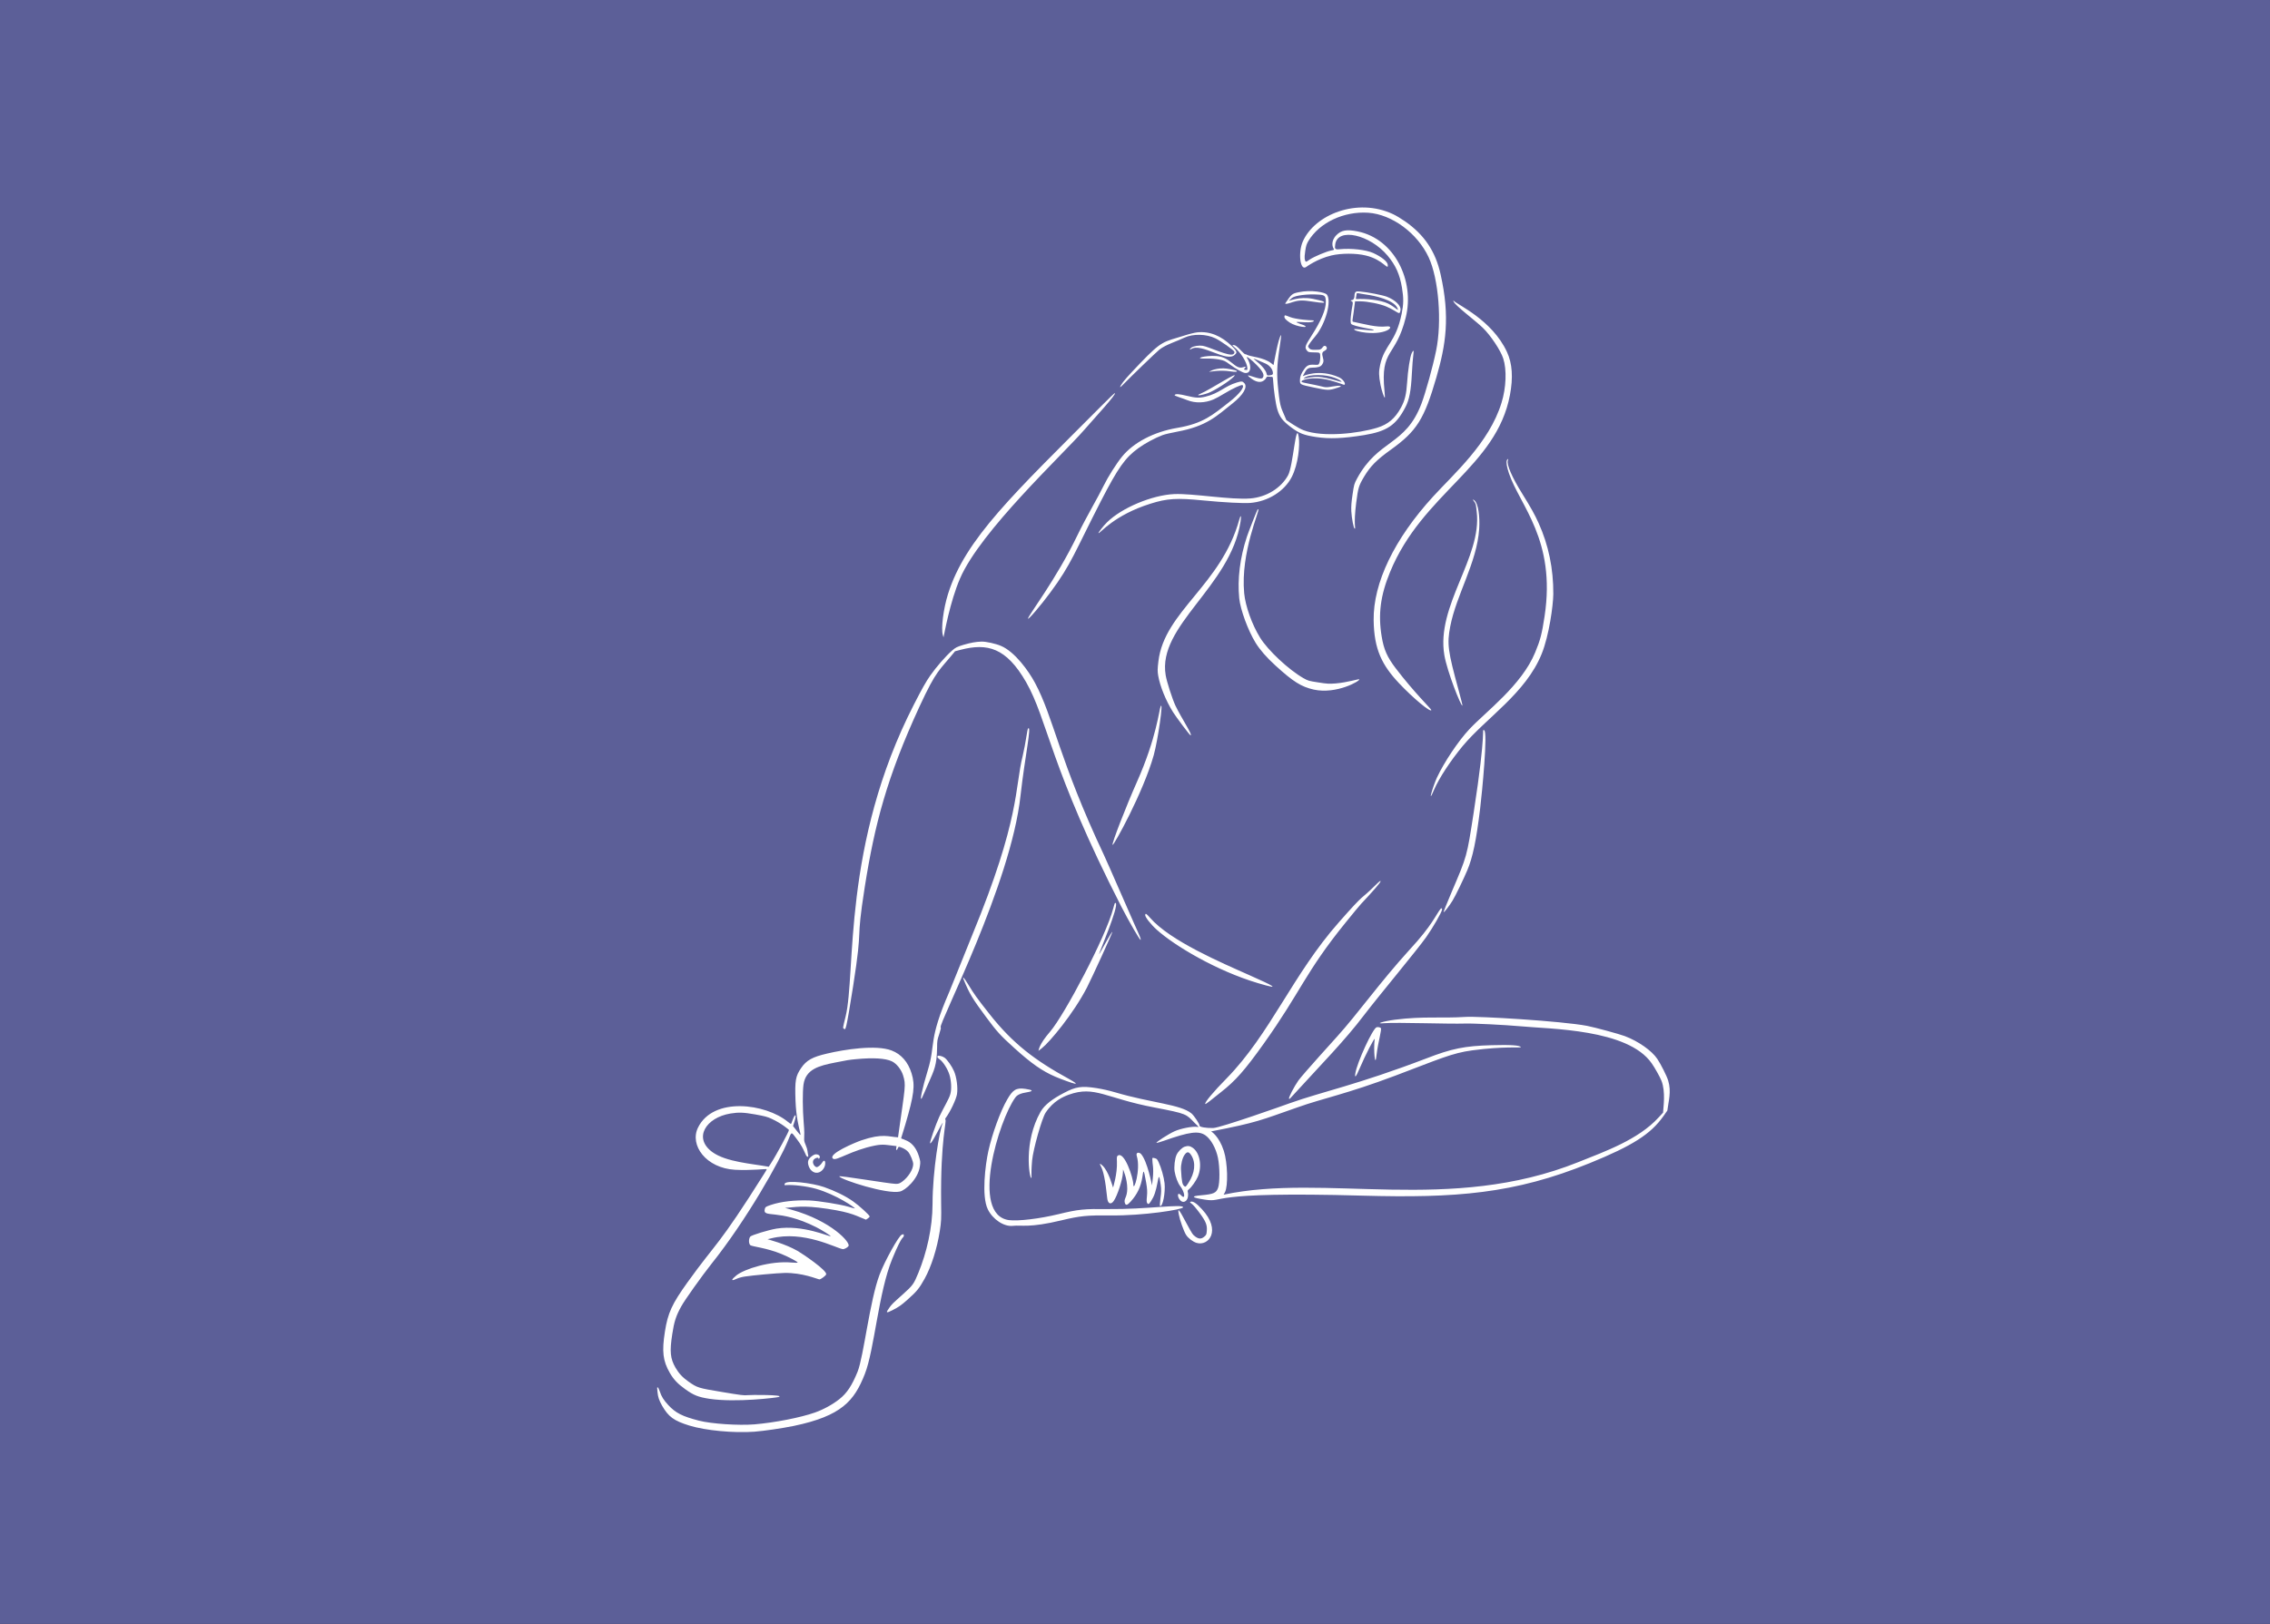 <?xml version="1.0" encoding="UTF-8" standalone="no"?>
<!-- Created with Inkscape (http://www.inkscape.org/) -->

<svg
   width="238.125mm"
   height="170.392mm"
   viewBox="0 0 238.125 170.392"
   version="1.1"
   id="svg5"
   inkscape:version="1.1 (c4e8f9e, 2021-05-24)"
   sodipodi:docname="health_coaching.svg"
   xmlns:inkscape="http://www.inkscape.org/namespaces/inkscape"
   xmlns:sodipodi="http://sodipodi.sourceforge.net/DTD/sodipodi-0.dtd"
   xmlns="http://www.w3.org/2000/svg"
   xmlns:svg="http://www.w3.org/2000/svg">
  <rect x="0" y="0" width="238.125" height="170.392" fill="#333333" stroke="none"/>
  <sodipodi:namedview
     id="namedview7"
     pagecolor="#ffffff"
     bordercolor="#666666"
     borderopacity="1.0"
     inkscape:pageshadow="2"
     inkscape:pageopacity="0.0"
     inkscape:pagecheckerboard="true"
     inkscape:document-units="mm"
     showgrid="false"
     showborder="false"
     inkscape:showpageshadow="false"
     inkscape:zoom="0.70710678"
     inkscape:cx="75.660426"
     inkscape:cy="275.06454"
     inkscape:window-width="1312"
     inkscape:window-height="855"
     inkscape:window-x="0"
     inkscape:window-y="23"
     inkscape:window-maximized="0"
     inkscape:current-layer="layer2"
     fit-margin-top="0"
     fit-margin-left="0"
     fit-margin-right="0"
     fit-margin-bottom="0" />
  <defs
     id="defs2" />
  <g
     inkscape:groupmode="layer"
     id="layer2"
     inkscape:label="Layer 2"
     transform="translate(411.023,-7.796)">
    <path
       style="fill:#5c5f98;fill-opacity:1;stroke-width:1.058"
       d="M -411.023,92.992 V 7.796 h 119.062 119.062 V 92.992 178.188 h -119.062 -119.062 z"
       id="path2454" />
  </g>
  <g
     inkscape:label="Layer 1"
     inkscape:groupmode="layer"
     id="layer1"
     transform="translate(411.023,-7.796)">
    <g
       id="g12"
       transform="matrix(0.014,0,0,-0.014,-462.404,45.939)"
       style="fill:#ffffff">
      <path
         d="m 10426.907,-6529.147 c -23.12,-9.178 -127.895,-198.202 -165.952,-298.692 -74.324,-196.261 -118.941,-611.545 -164.734,-727.613 -42.593,-105.054 -80.675,-162.432 -137.902,-207.222 -50.749,-40.07 -119.283,-77.361 -182.614,-99.651 -107.896,-37.972 -299.568,-75.368 -452.994,-88.532 -118.349,-9.493 -321.35,3.724 -415.347,27.797 -124.847,32.255 -174.647,57.168 -230.069,117.012 -34.852,37.972 -49.857,61.836 -63.714,102.326 -5.628,16.206 -12.178,29.686 -14.974,30.105 -5.633,0.839 -5.775,-0.052 -2.014,-34.668 3.645,-38.392 12.257,-63.2 34.044,-102.064 48.315,-84.074 87.882,-113.236 204.448,-149.425 121.16,-37.448 332.731,-57.221 487.259,-46.154 74.193,5.822 209.011,25.7 295.592,43.427 358.929,75.001 453.084,187.712 531.908,388.221 72.52,183.411 101.624,610.968 206.016,864.45 81.499,197.52 82.197,147.432 85.937,171.61 1.951,12.64 -0.693,14.633 -14.89,9.074 z m -877.206,380.878 c -2.911,-9.598 -2.124,-10.7 8.607,-9.441 51.934,4.406 156.379,-7.92 224.326,-27.063 154.061,-43.794 297.958,-144.075 292.865,-147.799 -1.096,-0.787 -22.721,4.982 -47.875,12.692 -58.117,17.623 -225.936,44.476 -292.136,47.098 -110.498,4.143 -214.429,-8.077 -290.258,-33.724 -36.425,-12.535 -40.684,-15.262 -44.188,-28.584 -20.319,-75.316 101.629,5.088 385.378,-138.148 40.464,-20.192 111.211,-64.668 107.414,-67.396 -7.626,-5.612 -207.584,88.532 -405.581,56.959 -60.976,-10.227 -188.184,-48.986 -196.612,-60.158 -12.645,-16.731 -12.388,-52.186 0.608,-64.301 14.963,-10.595 120.426,-19.091 234.989,-66.504 52.71,-21.556 123.52,-59.319 119.524,-63.515 -1.285,-2.203 -21.378,-1.941 -44.051,0.105 -160.565,14.633 -356.023,-48.829 -414.917,-96.347 -40.548,-32.99 -41.57,-45.787 -1.238,-26.591 14.46,6.818 43.553,15.262 65.093,18.147 55.002,8.759 242.08,25.804 294.926,26.748 135.51,3.042 247.261,-45.892 262.262,-48.2 9.813,-1.521 50.329,28.165 51.924,38.444 4.715,30.472 -177.484,153.883 -215.247,175.544 -96.363,54.284 -215.457,83.812 -224.667,86.959 l 27.876,6.713 c 243.055,60.945 485.9,-73.218 535.532,-80.875 10.762,-1.678 34.679,10.437 43.254,22.553 18.771,24.808 -125.933,188.708 -427.274,272.992 l -48.184,13.689 c 79.606,4.038 123.945,22.186 319.844,-7.29 188.609,-28.427 218.232,-55.648 286.855,-81.242 3.11,2.36 26.413,15.892 27.661,23.969 1.232,7.972 -78.006,81.032 -123.846,113.026 -56.119,39.861 -135.814,78.987 -218.116,107.519 -83.109,29.214 -285.958,55.962 -294.748,24.021 z m 204.149,207.957 c -28.086,-20.56 -35.088,-41.014 -25.081,-72.273 8.979,-28.689 29.387,-48.619 53.707,-52.396 35.093,-5.402 72.09,32.465 71.078,72.379 -0.561,21.189 -10.248,23.602 -21.624,5.769 -11.759,-20.245 -33.583,-37.448 -43.873,-35.875 -17.198,2.675 -43.181,42.273 -12.262,63.2 13.904,9.336 28.757,9.441 27.388,0.577 -0.509,-3.252 1.977,-2.727 5.439,1.049 10.123,12.797 1.379,27.588 -17.334,30.472 -12.624,1.94 -21.226,-0.997 -37.438,-12.902 z m 2835.818,-342.644 c -5.245,-2.465 -2.832,-5.822 9.703,-14.423 9.598,-6.294 35.927,-37.186 58.899,-68.55 47.518,-64.354 58.165,-91.365 54.179,-135.788 -2.255,-26.958 -3.619,-29.633 -20.088,-43.375 -20.926,-17.36 -40.07,-17.255 -65.874,1.573 -19.773,14.528 -23.655,20.455 -71.645,109.774 -52.29,98.603 -61.783,108.673 -52.133,56.434 7.448,-41.854 37.448,-126.505 54.441,-153.096 15.787,-24.965 49.616,-50.77 77.886,-59.948 91.469,-27.85 188.97,92.361 41.329,251.803 -42.169,46.312 -69.389,63.724 -86.697,55.595 z m -401.328,341.804 c 30.231,-101.959 -24.86,-272.888 -26.161,-212.467 -0.367,50.717 -67.831,252.433 -116.403,216.821 -7.574,-5.559 -8.297,-10.227 -6.635,-45.945 3.75,-89.844 -28.741,-192.327 -28.951,-193.376 -5.324,13.532 -32.817,121.208 -78.977,164.53 -19.211,18.304 -25.044,17.78 -14.155,-1.626 20.669,-36.714 35.271,-106.522 49.311,-241.891 4.076,-41.854 26.927,-52.081 48.368,-21.818 27.493,38.34 67.758,162.432 69.336,212.992 l 0.819,23.811 c 0.545,-1.836 32.014,-68.287 31.657,-145.281 -0.718,-65.193 -25.941,-71.959 -18.781,-102.956 6.267,-24.441 18.619,-22.028 45.357,8.339 48.624,54.284 75.525,110.456 86.812,183.464 7.306,44.109 7.815,75.42 28.112,-41.224 8.04,-47.256 9.393,-69.494 6.053,-103.48 -3.661,-32.937 -2.749,-45.577 2.47,-52.133 6.005,-7.605 7.484,-7.395 15.587,-1.416 4.469,4.091 17.015,23.235 27.211,42.745 43.731,83.078 37.474,241.524 57.955,95.928 4.678,-34.721 4.463,-54.808 -1.941,-99.337 -4.065,-32.413 -5.486,-57.116 -3.288,-58.427 19.967,-10.28 41.381,100.438 34.038,170.561 -4.982,45.315 -25.049,116.959 -44.591,157.816 -10.379,22.658 -14.166,26.119 -29.848,30 -17.093,4.091 -17.633,3.671 -17.25,-9.336 -0.698,-32.256 12.393,-60.263 3.241,-143.236 l -5.623,-51.819 c -0.293,0.997 -34.804,183.516 -82.799,236.017 -12.373,12.955 -41.44,15.63 -30.924,-17.255 z m 408.618,5.822 c 34.826,-55.857 26.434,-132.484 -22.29,-205.911 -18.305,-28.322 -21.556,-31.154 -28.899,-25.7 -17.203,12.693 -20.979,31.521 -26.696,127.711 -1.731,35.245 10.437,86.067 26.801,108.41 18.986,26.801 32.413,25.385 51.084,-4.511 z m -50.77,65.35 c -20.769,-7.395 -49.143,-36.032 -60.839,-61.994 -12.431,-27.797 -19.721,-90.368 -13.899,-123.83 6.713,-40.333 24.808,-87.693 40.805,-107.886 35.979,-46.312 43.164,-108.253 7.762,-70.648 -36.137,37.71 -29.056,-31.626 8.024,-47.256 19.039,-7.238 38.812,9.336 43.008,36.504 6.503,42.063 -12.378,39.808 7.185,55.857 19.616,15.21 53.392,63.148 66.714,93.672 33.724,78.62 16.521,178.009 -36.871,216.925 -20.717,14.738 -37.553,17.308 -61.889,8.654 z m -1328.663,354.916 c -51.588,-88.795 -112.228,-254.793 -141.94,-388.168 -22.317,-101.854 -52.065,-336.297 -4.086,-435.319 36.63,-76.05 121.811,-132.379 188.205,-124.407 63.651,7.448 121.213,-17.308 364.257,41.382 140.257,33.41 188.473,38.444 367.358,36.609 246.994,-2.832 541.023,44.319 543.541,60.63 4.353,28.165 -283.351,-16.206 -557.723,-12.902 -185.52,2.308 -227.888,-2.15 -374.737,-37.867 -143.362,-34.826 -302.463,-53.864 -373.41,-44.791 -291.517,41.539 -72.85,751.844 48.609,918.524 14.167,20.35 40.422,32.098 89.057,39.86 48.62,7.815 44.314,17.15 -13.385,25.123 -70.794,10.909 -95.293,-9.126 -135.746,-78.672 z M 9451.66,-5660.763 c 75.525,-34.879 127.428,-79.984 129.888,-83.288 4.028,-4.93 -92.33,-185.037 -135.075,-250.754 l -16.353,-25.28 c -123.888,22.658 -317.809,35.298 -420.587,108.672 -148.633,106.207 -49.49,260.195 133.507,290.248 61.925,10.07 97.197,8.916 186.731,-6.818 71.775,-13.059 89.235,-17.675 121.889,-32.78 z m 415.756,489.026 c -110.304,-25.542 -154.848,-50.297 -194.478,-108.358 -42.095,-61.521 -47.565,-93.724 -42.205,-244.985 9.399,-248.709 89.634,-325.126 -18.388,-190.23 l 11.397,36.557 c 17.035,54.441 4.196,61.207 -15.105,7.657 -5.203,-15.052 -10.495,-27.64 -11.575,-28.426 -1.075,-0.787 -11.906,6.661 -24.257,16.678 -164.75,135.788 -557.943,190.491 -672.71,-44.004 -64.569,-131.383 59.922,-303.465 277.398,-315.948 120.578,-6.609 235.093,8.234 237.821,4.406 0.792,-1.049 -7.138,-15.157 -17.838,-31.731 -353.479,-561.562 -352.131,-504.498 -576.085,-816.355 -116.629,-162.589 -147.07,-229.251 -169.161,-369.077 -23.628,-149.635 -15.257,-219.443 36.871,-309.916 28.364,-48.934 58.784,-81.399 115.307,-121.784 63.819,-45.787 98.141,-59.214 181.429,-72.116 200.425,-29.633 503.728,8.706 519.032,13.636 51.263,17.885 -215.452,16.416 -234.543,13.742 -23.476,-3.042 -48.871,-0.105 -188.021,23.339 -181.712,30 -186.715,31.784 -253.739,78.515 -44.507,31.311 -72.399,61.522 -97.354,104.634 -38.864,67.816 -44.23,119.897 -24.189,249.496 14.156,94.616 28.049,137.939 67.915,209.897 25.453,46.836 155.168,228.936 225.359,317.259 266.384,333.465 513.981,775.603 574.176,924.923 28.595,70.281 22.149,68.917 65.156,12.43 66.987,-87.798 63.174,-130.963 82.286,-133.9 4.684,-0.734 5.575,1.993 4.007,10.385 -6.698,27.168 -1.254,36.556 -19.768,79.721 -21.499,50.088 -1.621,30.053 -14.093,165.999 -8.208,95.665 -9.194,231.873 -1.406,285.265 16.332,116.12 118.412,141.243 233.294,164.163 92.482,18.776 109.197,21.451 162.143,26.224 126.427,12.063 218.966,6.399 266.704,-16.364 34.38,-16.312 70.087,-61.102 83.576,-103.952 23.335,-77.046 17.66,-72.588 -37.5,-465.582 -70.296,3.304 -113.928,31.941 -274.65,-22.71 -39.483,-13.374 -257.205,-102.851 -211.969,-137.729 24.698,-18.829 136.937,63.829 315.706,99.179 64.554,12.535 90.384,2.308 159.778,-4.563 l -2.244,-14.476 c -2.89,-18.724 4.599,-19.878 11.627,-2.308 4.909,13.165 6.394,13.374 21.866,8.13 23.665,-7.972 45.944,-21.976 57.168,-36.189 15.64,-19.616 36.546,-70.281 36.468,-89.477 0.613,-39.336 -37.443,-99.599 -83.288,-132.746 -18.834,-13.322 -27.446,-16.364 -47.995,-15.997 -47.733,0.682 -430.62,66.189 -423.015,55.805 20.019,-27.378 359.872,-135.578 454.352,-113.393 40.008,8.601 137.136,92.256 150.259,190.911 4.558,29.476 3.514,38.235 -7.411,73.008 -17.554,56.854 -47.439,95.98 -87.048,115.491 -45.467,22.5 -49.794,13.217 -44.083,27.902 2.282,5.402 15.09,47.99 29.015,94.669 65.791,224.111 74.701,294.129 47.266,383.133 -26.062,85.49 -77.744,144.757 -150.143,172.24 -117.867,44.739 -351.838,7.71 -483.116,-23.077 z m 828.271,-18.829 c -5.349,-6.294 -1.096,-13.217 17.057,-26.067 24.561,-17.727 58.359,-71.801 71.14,-113.078 14.077,-45.263 17.298,-108.043 7.374,-144.338 -9.54,-37.92 -50.04,-100.595 -82.994,-171.19 -26.491,-56.696 -73.401,-192.694 -69.037,-198.673 9.21,-12.588 80.828,138.568 92.104,149.634 4.684,5.507 5.088,4.93 1.736,-1.259 -22.306,-47.308 -75.043,-350.563 -75.509,-602.943 -0.294,-182.31 -44.849,-366.717 -105.563,-515.46 -35.418,-86.487 -42.021,-95.036 -117.657,-162.904 -76.715,-68.602 -81.792,-73.585 -100.097,-98.97 -29.261,-40.542 -25.023,-44.056 22.873,-19.353 46.81,23.864 66.121,37.186 112.244,78.41 69.961,61.994 88.307,84.599 128.771,157.344 49.778,89.581 93.326,225.632 113.87,358.483 10.851,70.176 11.885,89.214 9.844,209.268 -5.47,483.467 44.256,612.542 31.59,625.601 -2.119,1.731 -1.327,6.871 2.192,11.119 33.735,44.634 79.228,140.614 85.228,179.425 7.38,47.728 -2.811,127.397 -22.327,171.611 -15.441,36.399 -51.226,86.959 -70.611,100.963 -17.271,12.273 -46.453,19.196 -52.228,12.378 z m 196.398,569.901 c 41.213,-100.595 64.542,-140.246 166.077,-276.663 82.034,-110.928 107.02,-138.253 214.649,-235.387 126.499,-114.389 206.95,-170.457 304.419,-212.362 46.721,-20.14 128.86,-49.616 146.65,-52.343 17.78,-2.779 0.651,10.438 -44.785,35.665 -251.012,137.256 -420.566,263.814 -597.4,489.498 -91.732,116.225 -111.835,144.285 -158.042,220.387 -30.556,50.245 -45.425,65.036 -31.568,31.206 z m 3093.227,-353.71 c -28.322,-6.608 -147.064,-263.289 -159.914,-346.577 -6.031,-38.812 5.664,-25.28 32.099,37.238 40.804,96.662 115.49,241.786 112.92,219.181 -10.175,-75.84 3.199,-228.149 14.004,-117.169 11.014,95.298 41.748,193.9 31.679,201.611 -5.927,5.245 -20.822,8.024 -30.788,5.716 z m 665.41,77.256 c -183.569,-11.696 -313.85,6.346 -528.258,-20.875 -83.55,-10.647 -159.285,-33.357 -79.249,-26.066 100.91,7.343 479.9,-6.923 606.563,-2.78 54.913,2.046 300.737,-10.07 408.885,-20.087 224.373,-21.504 808.803,-19.616 987.441,-278.185 23.968,-33.882 61.836,-102.012 73.217,-130.596 32.885,-83.392 13.322,-202.607 12.011,-238.534 l -33.462,-36.503 c -151.942,-165.946 -400.179,-254.059 -600.164,-334.042 -964.626,-387.697 -1895.475,-82.239 -2659.277,-244.67 l 9.966,18.095 c 24.965,46.941 20.349,221.541 -8.497,310.808 -36.819,112.186 -93.777,144.18 -94.879,145.439 348.046,67.081 371.123,83.864 648.311,180.526 191.069,68.078 361.788,98.025 731.337,237.118 327.224,123.411 424.2,169.67 577.873,189.915 238.535,31.888 365.249,16.836 362.994,23.864 -5.979,13.846 -77.099,18.672 -220.544,14.475 -198.622,-5.192 -298.011,-25.279 -486.614,-98.655 -525.006,-200.404 -777.806,-248.342 -1026.043,-336.717 -49.458,-18.2 -515.565,-183.149 -571.422,-185.194 -50.56,-1.731 -104.214,7.5 -102.693,17.36 1.73,11.172 -40.962,75.787 -60.945,92.257 -84.494,68.707 -298.703,77.256 -571.092,157.764 -44.916,13.164 -96.735,25.018 -141.185,31.888 -110.409,17.098 -154.014,10.909 -242.741,-36.189 -83.854,-43.585 -145.223,-88.375 -175.119,-141.085 -130.239,-229.671 -82.579,-494.114 -70.931,-495.897 7.742,-1.206 -3.314,8.234 7.27,130.596 8.643,87.221 73.48,316 101.424,358.483 58.097,88.27 133.664,120.211 173.782,134.634 194.761,70.019 274.214,-26.381 641.351,-95.875 247.818,-47.728 235.702,-48.567 302.049,-116.172 33.252,-32.99 34.878,-31.102 17.99,-29.109 -35.613,5.035 -123.044,-12.116 -170.457,-33.567 -41.172,-18.514 -141.075,-82.134 -134.01,-86.12 3.121,-1.416 27.651,5.35 54.551,15.053 193.534,68.287 261.979,76.889 313.273,40.228 40.123,-28.742 77.571,-96.347 92.204,-166.156 14.895,-70.805 15.262,-189.18 1.258,-227.258 -14.528,-37.972 -33.566,-46.574 -125.403,-54.861 -82.029,-6.976 -74.057,-17.308 26.539,-32.833 158.865,-24.598 -20.35,63.515 1182.18,29.895 697.036,-18.934 1135.135,12.85 1702.519,244.094 318.989,129.809 455.04,216.558 549.918,349.934 l 30.734,43.637 c 8.077,69.389 31.889,140.981 6.032,225.212 -9.703,33.095 -54.808,122.466 -81.294,162.012 -41.644,61.994 -142.344,132.694 -243.307,170.824 -43.899,16.364 -223.692,65.245 -282.748,76.784 -191.33,36.347 -817.509,73.428 -911.338,67.134 z m -2399.785,764.379 c -2.239,-14.528 40.511,-69.493 86.77,-111.137 133.586,-120.054 447.383,-307.976 760.131,-400.704 183.935,-54.389 109.879,-18.095 -66.767,60.63 -205.334,91.627 -593.555,256.419 -743.677,429.76 -27.698,31.574 -34.212,35.927 -36.457,21.451 z m -227.987,86.959 c -1.914,-3.042 -6.314,-19.143 -10.799,-35.664 -56.062,-216.769 -367.494,-802.614 -473.753,-926.077 -87.049,-100.91 -83.734,-136.627 -87.421,-144.127 l 25.6,19.983 c 57.111,44.214 235.765,256.995 338.228,455.512 37.07,72.379 191.116,408.833 189.72,415.285 -1.993,11.8 -97.338,-169.198 -99.462,-166.208 -3.163,2.202 151.16,361.367 124.936,383.552 -2.58,1.836 -5.612,0.892 -7.049,-2.255 z m 2442.315,-39.86 c -35.927,-44.319 -61.731,-123.043 -233.447,-307.923 -224.635,-247.241 -391.052,-483.205 -543.414,-651.301 -0.945,-1.048 -258.15,-284.531 -289.934,-329.322 -32.622,-46.678 -75,-128.76 -69.861,-135.788 1.574,-2.15 4.459,-2.15 6.766,0.367 251.175,274.776 408.414,432.33 556.422,627.28 111.924,146.33 398.763,489.551 465.425,584.377 50.403,71.749 114.652,183.463 117.956,205.02 1.364,8.863 -5.088,13.217 -9.913,7.29 z m -490.914,174.075 c -119.425,-118.795 -63.672,-38.864 -271.629,-275.615 -347.626,-393.256 -513.467,-835.971 -844.467,-1173.421 -94.879,-96.033 -162.485,-177.065 -157.502,-188.342 2.098,-6.609 46.207,31.417 117.536,87.694 108.935,85.176 179.845,165.736 319.986,362.521 278.185,389.532 310.231,533.345 611.388,905.254 55.071,68.131 108.725,133.166 119.582,144.39 92.308,98.288 143.603,157.449 145.281,168.201 1.206,7.973 -10.385,-0.996 -40.175,-30.682 z m -2601.097,1175.94 c -5.942,-3.252 -17.192,-108.358 -40.458,-206.017 -59.938,-236.541 -16.39,-464.952 -377.354,-1340.521 -27.404,-65.718 -157.607,-393.361 -173.902,-430.6 -158.068,-363.361 -99.337,-386.962 -158.887,-581.492 -42.587,-139.04 -65.371,-246.192 -44.402,-209.635 3.21,5.245 26.166,57.745 51.567,116.592 39.063,90.053 60.163,128.131 61.71,259.671 0.394,52.186 1.264,57.798 16.233,101.907 10.909,33.304 14.156,48.148 10.773,51.032 -20.24,19.826 527.691,1073.194 598.407,1738.498 32.969,292.45 85.453,528.834 56.313,500.565 z m 993.368,165.893 c -12.084,-26.696 -29.633,-232.818 -176.834,-564.289 -83.786,-188.709 -190.628,-464.428 -183.432,-473.712 6.881,-10.384 229.864,392.469 308.521,672.333 31.227,112.081 74.806,416.647 51.745,365.668 z m 2345.516,-796.215 c -51.556,-333.623 -48.986,-322.976 -165.473,-596.23 -34.564,-80.927 -61.312,-148.638 -60.054,-149.792 4.249,-3.514 43.218,46.993 68.236,88.165 21.923,36.347 79.511,154.88 108.986,224.583 41.435,97.553 67.606,223.324 97.03,466.474 13.846,113.497 59.214,580.076 29.108,584.744 -20.349,3.147 21.399,23.864 -77.833,-617.944 z m -3687.999,1281.675 c -41.859,-1.259 -79.312,-7.867 -134.997,-24.179 -49.804,-15.262 -58.621,-19.668 -85.207,-42.85 -48.152,-41.906 -118.118,-122.571 -163.586,-187.397 -32.014,-45.84 -61.679,-98.288 -120.719,-213.726 -542.162,-1053.788 -435.11,-2019.253 -513.2,-2339.921 -23.114,-93.672 -22.243,-88.061 -11.271,-94.512 10.857,-5.612 12.614,-24.965 67.391,321.087 77.89,496.159 15.178,285.317 87.09,742.928 74.072,468.309 166.176,822.964 409.598,1350.906 130.229,281.542 146.105,266.384 266.867,415.284 l 41.444,10.857 c 199.996,51.924 341.81,17.518 490.972,-242.153 162.679,-284.846 178.98,-638.608 714.077,-1683.689 58.228,-112.974 140.298,-254.531 143.723,-247.871 3.43,6.662 -1.458,18.409 -51.095,128.132 -25.012,55.122 -191.257,439.2 -224.074,508.956 -336.491,713.137 -375.555,1027.931 -516.331,1289.489 -47.413,88.795 -150.358,232.083 -254.279,276.455 -39.986,17.203 -112.711,33.199 -146.403,32.203 z m 1931.722,914.799 c -134.844,-492.015 -561.562,-687.385 -605.96,-1062.336 -7.038,-57.798 -7.154,-74.056 -1.694,-107.046 13.868,-80.718 56.896,-186.506 111.023,-273.465 24.965,-39.756 125.088,-173.131 131.172,-174.023 20.822,-3.252 -67.553,126.977 -113.497,223.534 -22.973,49.564 -64.774,179.11 -72.379,225.789 -64.202,373.168 485.303,662.945 560.985,1152.6 7.028,45.42 1.206,54.494 -9.65,14.947 z m 135.735,72.431 c -8.181,-15.996 -66.609,-164.582 -78.357,-200.141 -52.029,-156.715 -72.431,-319.829 -57.693,-462.96 9.178,-86.225 65.508,-239.583 122.047,-332.154 32.57,-52.973 83.34,-111.609 149.792,-171.663 132.641,-121.155 193.376,-158.812 286.891,-179.949 170.456,-37.134 349.514,66.19 341.07,77.099 -3.147,4.196 -87.903,-23.445 -177.747,-30.997 -47.99,-3.566 -64.197,-2.99 -129.599,7.604 -72.536,11.225 -76.207,12.221 -111.452,32.047 -110.508,63.095 -266.227,208.376 -324.812,303.674 -60.63,97.501 -110.036,236.436 -119.109,332.678 -28.794,306.192 120.473,627.175 105.945,629.43 -2.36,0.368 -5.612,-1.992 -6.976,-4.668 z m 1622.168,65.351 c 17.937,-22.028 15.945,-36.504 21.189,-79.931 40.49,-342.381 -306.244,-703.382 -242.363,-1074.924 21.085,-122.729 124.984,-384.812 135.16,-377.365 1.625,1.207 -10.438,50.036 -26.697,109.093 -82.448,300.16 -89.633,353.028 -64.616,483.781 45.997,238.901 199.985,477.802 216.978,731.022 6.084,94.878 -7.343,189.757 -34.564,213.254 -9.335,8.077 -19.51,12.692 -5.087,-4.93 z m -1392.392,193.743 c -53.235,-96.661 -162.747,-163.586 -282.591,-173.341 -144.337,-12.01 -430.914,38.602 -570.793,32.676 -165.489,-7.448 -393.45,-103.009 -503.161,-211.524 -27.624,-26.906 -68.958,-80.403 -63.352,-81.242 11.523,-1.783 116.388,135.159 387.623,220.335 125.498,40.018 198.978,44.423 398.123,24.65 156.663,-15.105 296.857,-22.395 351.613,-18.462 132.431,10.7 255.474,87.484 310.388,194.898 49.248,96.976 61.941,238.691 51.818,301 -20.139,126.819 -41.853,-222.38 -79.668,-288.99 z m 1639.738,113.865 c -6.714,-15.21 -1.574,-47.623 15,-98.13 82.343,-242.835 354.13,-499.883 267.432,-1071.358 -20.087,-132.904 -31.993,-179.005 -70.804,-272.153 -101.33,-246.768 -371.857,-445.389 -492.75,-574.884 -82.606,-87.798 -189.81,-248.499 -242.887,-362.469 -28.375,-60.683 -75.211,-217.135 -21.871,-91.942 38.024,88.008 121.364,215.038 214.512,328.064 176.75,211.68 472.82,395.248 592.297,691.685 55.28,137.414 85.648,361.683 86.749,446.491 1.207,190.491 -35.507,368.133 -110.875,534.551 -29.738,64.984 -56.697,113.708 -121.522,218.079 -75.683,120.946 -118.796,220.02 -108.148,248.604 4.51,13.637 -1.364,16.522 -7.133,3.462 z m -3029.655,414.812 c -667.335,-669.553 -1029.091,-1004.119 -1158.543,-1419.98 -34.138,-109.197 -52.438,-255.37 -38.544,-304.933 l 5.365,-18.095 c 4.878,20.35 48.552,268.01 123.788,441.246 152.75,354.864 766.981,925.5 931.721,1114.942 77.953,89.582 246.228,271.367 227.798,274.251 -2.34,0.315 -43.254,-38.916 -91.585,-87.431 z m 1005.944,166.89 c -92.099,-27.168 -129.966,-81.295 -234.81,-105.997 -46.836,-11.434 -72.431,-9.861 -139.879,6.293 -59.109,14.424 -85.648,16.154 -91.155,5.507 -3.252,-6.398 54.598,-21.556 95.665,-38.287 58.637,-23.444 130.806,-21.661 194.845,5.35 16.416,7.028 54.546,27.483 84.756,46.259 56.644,34.878 126.82,67.134 133.585,61.312 16.941,-14.161 -26.119,-69.756 -98.497,-125.666 -124.879,-97.816 -195.632,-161.96 -390.896,-194.897 -175.617,-29.843 -326.783,-108.987 -413.642,-215.299 -41.98,-51.504 -106.706,-154.093 -137.651,-217.817 -42.865,-88.743 -125.733,-225.37 -196.985,-372.382 -158.902,-329.584 -365.914,-597.384 -369.895,-623.084 -2.607,-16.888 94.983,96.925 167.168,194.95 158.157,213.673 180.6,298.01 379.651,686.283 129.311,250.65 180.768,323.186 280.104,395.512 48.074,35.192 125.425,76.889 180.831,97.554 15.803,6.188 64.999,17.727 110.367,26.014 222.799,41.433 294.391,116.801 414.078,211.471 80.822,64.143 115.385,123.462 88.637,152.046 -13.951,15.105 -19.668,15.63 -56.277,4.878 z m -270.055,-82.815 c -47.099,-19.564 -1.049,-16.102 55.228,3.933 45.21,16.469 158.865,88.48 191.278,121.785 53.392,54.65 -176.121,-96.4 -246.506,-125.718 z m 169.092,188.97 c -73.532,-0.157 -105.578,-26.014 -107.099,-26.591 1.049,0.105 78.253,16.678 158.289,4.301 39.283,-6.084 57.745,-4.616 47.99,3.619 -7.133,6.346 -74.267,18.723 -99.18,18.671 z m -195.841,269.793 c -18.514,-1.94 -62.361,-12.849 -97.186,-24.231 -157.649,-49.458 -163.539,-33.671 -331.719,-208.848 -93.121,-97.239 -126.3,-135.211 -141.877,-161.54 -13.647,-23.288 -6.53,-20.56 20.376,7.867 48.525,50.455 245.032,239.95 267.391,257.573 48.887,38.444 137.839,64.773 187.245,89.371 64.091,30.368 164.844,28.165 232.974,-5.35 40.91,-20.192 136.785,-88.217 141.191,-99.913 2.57,-8.759 -1.469,-13.48 -7.658,-18.043 -29.161,-21.346 -178.9,53.498 -228.883,62.257 -28.06,4.353 -68.34,-1.889 -84.389,-12.798 -13.899,-9.336 -17.57,-20.769 -3.829,-12.378 77.781,51.767 269.898,-105.525 329.217,-40.595 10.28,11.277 26.171,15.63 -23.812,63.83 -80.403,78.042 -166.994,112.449 -259.041,102.798 z M 13154.22,-1.034 c 25.856,-12.273 46.364,-34.983 52.238,-58.9 4.982,-20.402 0.262,-26.381 -22.605,-28.583 -18.987,-1.836 -19.931,-1.731 -23.445,12.692 -12.325,51.557 -97.815,107.781 -97.134,112.291 0.21,1.416 61.47,-23.549 90.946,-37.5 z M 14247.605,77.061 c -12.64,-27.797 -28.059,-125.456 -34.301,-221.75 -5.612,-85.858 -16.521,-131.593 -45.367,-185.09 -44.844,-82.186 -96.714,-126.4 -179.688,-151.89 -138.148,-42.43 -404.322,-73.165 -549.079,-19.038 -44.895,16.416 -119.949,70.175 -130.438,76.679 -38.34,95.718 -45.368,79.878 -60.893,228.831 -12.535,114.075 -10.227,181.733 10.228,314.112 9.126,59.004 13.269,98.13 10.28,94.249 -21.085,-25.857 -51.085,-202.607 -55.858,-224.688 l -17.465,13.742 c -57.903,45.262 -153.778,48.2 -180.946,62.937 -23.916,12.955 -3.357,-10.646 -46.574,33.567 -30.053,31.941 -43.06,40.647 -59.476,39.861 -6.241,0 -3.514,-4.248 10.49,-15.997 48.934,-39.651 95.298,-114.861 97.973,-156.453 0.472,-15.419 -0.05,-15.839 -13.637,-13.741 -14.528,2.255 -14.528,2.255 -5.192,12.797 10.962,12.221 8.759,13.48 -14.318,6.556 -62.571,-18.934 -88.69,75.997 -198.726,84.337 -85.753,6.346 -186.768,-22.291 -71.907,-19.039 33.147,0.63 65.77,-2.045 92.309,-7.08 38.077,-7.815 43.479,-10.07 80.455,-37.343 42.536,-31.522 94.564,-60.631 113.288,-63.515 35.088,-5.454 49.983,31.993 31.522,79.878 -11.906,31.207 -18.934,32.623 -18.043,38.287 1.154,7.448 40.858,-24.073 75.106,-59.528 45.106,-46.259 58.899,-74.739 44.948,-93.672 -5.35,-6.819 -10.804,-7.92 -30.944,-4.826 -42.273,8.077 -121.523,45.945 -53.655,-3.146 35.35,-25.595 67.554,-31.05 90.159,-14.896 29.633,20.245 14.056,34.196 40.594,30.105 8.864,-1.363 19.301,-2.045 22.815,-1.154 4.931,1.154 7.133,-6.346 8.235,-27.115 3.514,-67.134 18.986,-174.915 30.944,-215.142 17.675,-59.214 40.071,-88.06 102.694,-135.159 62.308,-46.469 94.826,-59.214 187.449,-73.532 100.123,-15.472 202.817,-11.224 360.529,14.213 171.085,28.165 239.53,74.109 309.181,208.481 29.895,57.169 42.274,121.89 48.987,255.003 6.136,129.075 17.046,163.743 11.643,168.254 -2.15,1.731 -8.077,-6.451 -13.322,-18.095 z m -953.297,276.297 c -1.993,-13.113 8.549,-25.281 39.809,-46.417 49.668,-32.937 160.176,-45.263 103.427,-18.829 0,0 -53.969,17.465 -53.077,22.605 0.839,5.088 125.456,-12.01 129.756,8.654 0.682,3.2 -4.93,5.036 -14.58,4.616 -11.959,-0.787 -119.162,6.398 -164.425,24.493 -38.759,15.577 -39.231,15.629 -40.91,4.878 z m 427.715,-488.607 c 8.496,-11.434 -97.868,32.098 -176.331,35.455 -45.158,1.941 -106.836,-13.112 -106.836,-13.112 0,0 7.761,26.224 108.777,26.224 101.067,0 166.156,-37.396 174.39,-48.567 z m -324.13,668.976 c -46.574,-10.018 -51.032,-14.109 -97.029,-82.239 -4.353,-6.504 11.591,-5.612 35.875,2.623 64.668,21.608 85.91,22.657 171.034,9.492 77.203,-11.957 99.388,-11.066 75.577,2.203 -6.189,3.357 -39.861,11.906 -75.158,18.829 -106.837,21.032 -179.687,-19.405 -180.474,-12.85 l 23.549,20.298 c 23.864,18.357 117.694,30.21 198.726,24.388 47.413,-3.042 53.602,-9.755 54.336,-54.388 0.525,-58.532 -34.773,-141.243 -108.62,-256.262 -47.938,-74.529 -51.084,-85.543 -32.675,-108.987 8.025,-10.332 12.535,-12.011 37.291,-12.955 35.612,-2.15 48.986,1.312 57.535,-6.031 7.553,-6.871 6.189,-56.015 -2.465,-74.791 -5.926,-13.479 -7.5,-14.214 -38.759,-12.22 -38.969,2.15 -53.917,-4.616 -74.739,-33.987 -21.294,-29.266 -31.573,-55.49 -31.468,-79.459 -0.21,-35.402 -2.466,-34.563 103.742,-57.221 106.207,-22.657 115.806,-22.71 178.953,-1.311 27.325,9.179 28.899,10.385 17.465,13.584 -6.923,1.993 -33.094,-0.157 -58.27,-4.877 -66.346,-11.801 -41.067,-4.196 -171.715,20.297 -28.846,5.454 -54.284,11.276 -56.801,13.584 -16.102,13.427 77.78,46.731 210.369,13.007 78.515,-21.399 102.904,-35.507 108.83,-33.619 14.896,6.346 -11.486,43.427 -39.336,55.437 -152.205,67.553 -270.475,8.969 -272.678,8.602 23.759,37.868 25.28,63.672 69.756,63.934 42.693,0.157 64.249,6.399 74.792,21.976 12.954,18.619 14.003,28.532 6.503,54.598 -8.287,30.001 -5.77,40.176 12.43,49.354 17.255,9.283 22.028,21.504 12.221,32.57 -8.13,9.389 -19.668,5.927 -28.585,-8.496 -1.049,-0.997 -8.549,-14.266 -26.381,-15.21 -46.102,-2.308 -59.162,-1.207 -68.76,7.395 -5.507,4.668 -10.175,11.643 -11.014,15.577 -1.678,7.448 14.371,30.84 53.76,77.938 76.994,92.047 124.354,265.335 85.752,313.01 -11.906,14.581 -113.76,38.078 -213.569,16.207 z m 741.879,-116.12 c 18.305,-37.081 -12.273,3.723 -68.865,31.731 -57.902,28.479 -172.921,37.658 -236.803,33.462 -9.178,-0.577 -1.415,14.475 0.84,39.126 1.626,10.804 15.786,2.517 72.011,-5.088 65.875,-8.915 203.604,-39.808 232.817,-99.231 z m -276.769,121.836 c -31.678,2.571 -43.532,3.83 -44.266,-37.29 -0.262,-14.004 -7.5,-28.007 -23.602,-27.483 -4.72,0.158 -5.14,-5.979 -0.104,-6.713 18.619,-2.675 9.073,-28.479 4.72,-56.592 -2.151,-13.898 -17.623,-105.211 -4.301,-115.753 22.867,-18.094 167.152,-40.49 167.152,-41.905 0,-1.417 11.591,-11.015 -78.619,-0.158 -37.186,4.301 -67.606,6.136 -67.921,3.829 -1.416,-8.916 39.389,-20.979 89.319,-26.277 161.908,-17.203 220.964,54.284 154.355,46.994 -77.99,-8.969 -162.012,17.15 -250.334,34.616 -11.854,2.36 -2.099,12.429 14.003,153.41 h 39.284 c 52.71,0 150.316,-19.353 195.631,-39.283 88.532,-37.868 98.498,-72.326 105.526,-26.854 5.14,33.2 -37.71,75.316 -101.802,100.543 -31.679,12.064 -146.015,34.616 -199.041,38.916 z m 698.504,-74.476 c 11.119,-30.682 167.834,-146.592 219.076,-197.257 58.742,-56.959 133.743,-169.617 153.148,-230.142 27.326,-83.76 22.134,-219.496 -13.059,-332.364 -92.151,-300.213 -355.284,-530.408 -511.264,-700.864 -291.664,-318.518 -450.477,-648.469 -446.753,-927.86 2.937,-220.964 64.039,-338.238 189.6,-471.981 105.316,-112.081 240.737,-224.53 242.415,-201.295 0.944,6.241 -129.757,132.799 -266.856,312.853 -63.725,83.654 -88.952,140.718 -104.739,236.593 -27.902,166.732 -9.808,308.605 62.308,483.782 242.258,591.195 796.635,787.036 898.437,1327.041 25.018,130.754 17.937,236.751 -22.343,323.449 -111.61,241.313 -375.162,355.545 -397.872,382.503 -5.349,5.612 -5.664,5.298 -2.098,-4.458 z m -1130.361,447.855 c -35.193,-81.137 -19.826,-220.597 25.227,-189.758 1.049,0.577 81.295,60.998 189.233,86.645 74.634,17.675 185.771,17.78 258.202,-0.157 133.48,-32.151 167.31,-116.855 164.844,-71.015 -0.577,24.073 -45.682,60.735 -109.249,89.739 -54.231,24.178 -164.792,36.976 -251.436,28.322 -34.983,-3.2 -38.602,1.206 -32.885,38.182 19.51,126.399 259.513,71.591 392.364,-86.592 60.63,-72.588 90.945,-140.037 107.519,-240.318 13.059,-79.615 12.64,-119.844 -2.308,-194.635 -44.791,-220.858 -128.393,-229.984 -161.592,-385.126 -11.015,-49.511 -9.966,-79.879 3.304,-149.005 8.339,-42.011 27.01,-98.026 31.888,-94.511 1.521,0.734 0.158,22.971 -2.15,48.252 -33.147,324.077 83.759,246.191 159.389,553.59 67.659,271.785 -82.658,587.313 -360.423,643.538 -81.766,16.469 -123.305,9.651 -160.072,-28.427 -44.947,-46.521 -26.486,-90.735 -21.084,-99.284 6.556,-10.071 6.032,-10.49 -16.731,-15.105 -38.602,-7.92 -127.763,-45.421 -161.435,-67.973 l -21.451,-14.266 c -4.668,-3.147 -11.015,-0.734 -12.535,4.668 -1.049,8.968 -9.336,11.328 0.367,74.162 6.084,39.336 9.86,51.189 23.497,74.476 82.605,137.624 266.069,224.268 448.588,211.838 177.799,-12.168 369.13,-153.359 453.152,-334.986 74.371,-160.492 100.176,-483.047 55.228,-699.343 -23.917,-117.537 -77.99,-312.276 -109.774,-396.928 -120.631,-318.15 -322.556,-265.072 -483.1,-562.034 -20.979,-39.861 -21.87,-42.535 -33.042,-117.956 -8.601,-58.584 -10.962,-89.371 -9.388,-125.508 2.832,-53.13 17.36,-129.651 25.28,-130.858 11.066,-1.731 -10.962,19.616 11.434,194.635 14.528,112.711 19.248,127.816 60.053,196.261 47.046,77.99 93.042,124.512 199.669,200.981 194.006,139.093 250.546,229.041 341.123,542.261 70.543,243.517 103.9,451.264 31.05,773.662 -37.921,170.194 -121.68,294.759 -265.651,395.144 -29.003,20.245 -69.755,44.739 -90.787,54.232 -268.272,125.98 -587.734,-3.147 -676.318,-206.803"
         style="fill:#ffffff;fill-opacity:1;fill-rule:nonzero;stroke:none;stroke-width:0.524"
         id="path16"
         sodipodi:nodetypes="csccccccccccccccccccccccccccccccccccccccccccccccccscccccccccccccccccccccccccccccccccccccccccccccccccccccccccccccccccccccccccccccccccccccccccccccccccccccccccccccccccccccccccccccccccccccccccccccccccccccccccccccccccccccccccscccscccccccccccccccccccccccccccccccccccccccccccccccccccccccccccccccccccccccccccccccccccccccccccscccccccccccccccccccccccccccccccccccccccccccccccccccccccccccccccccccccccccccccccccsccccccccccccccccccccccccccccccccccccccccccccccccccccccccccccccccccccccccccsccccccccccccccscccccccccccccccccccccccccccccccccccccccccccccccccccccccccccscccccccccccccccccccscccccccccccccccccccccccccccscccsssccccccscccscccccccccccccccccccccccccccccccccccccccccccccccccccccccc" />
    </g>
  </g>
</svg>
